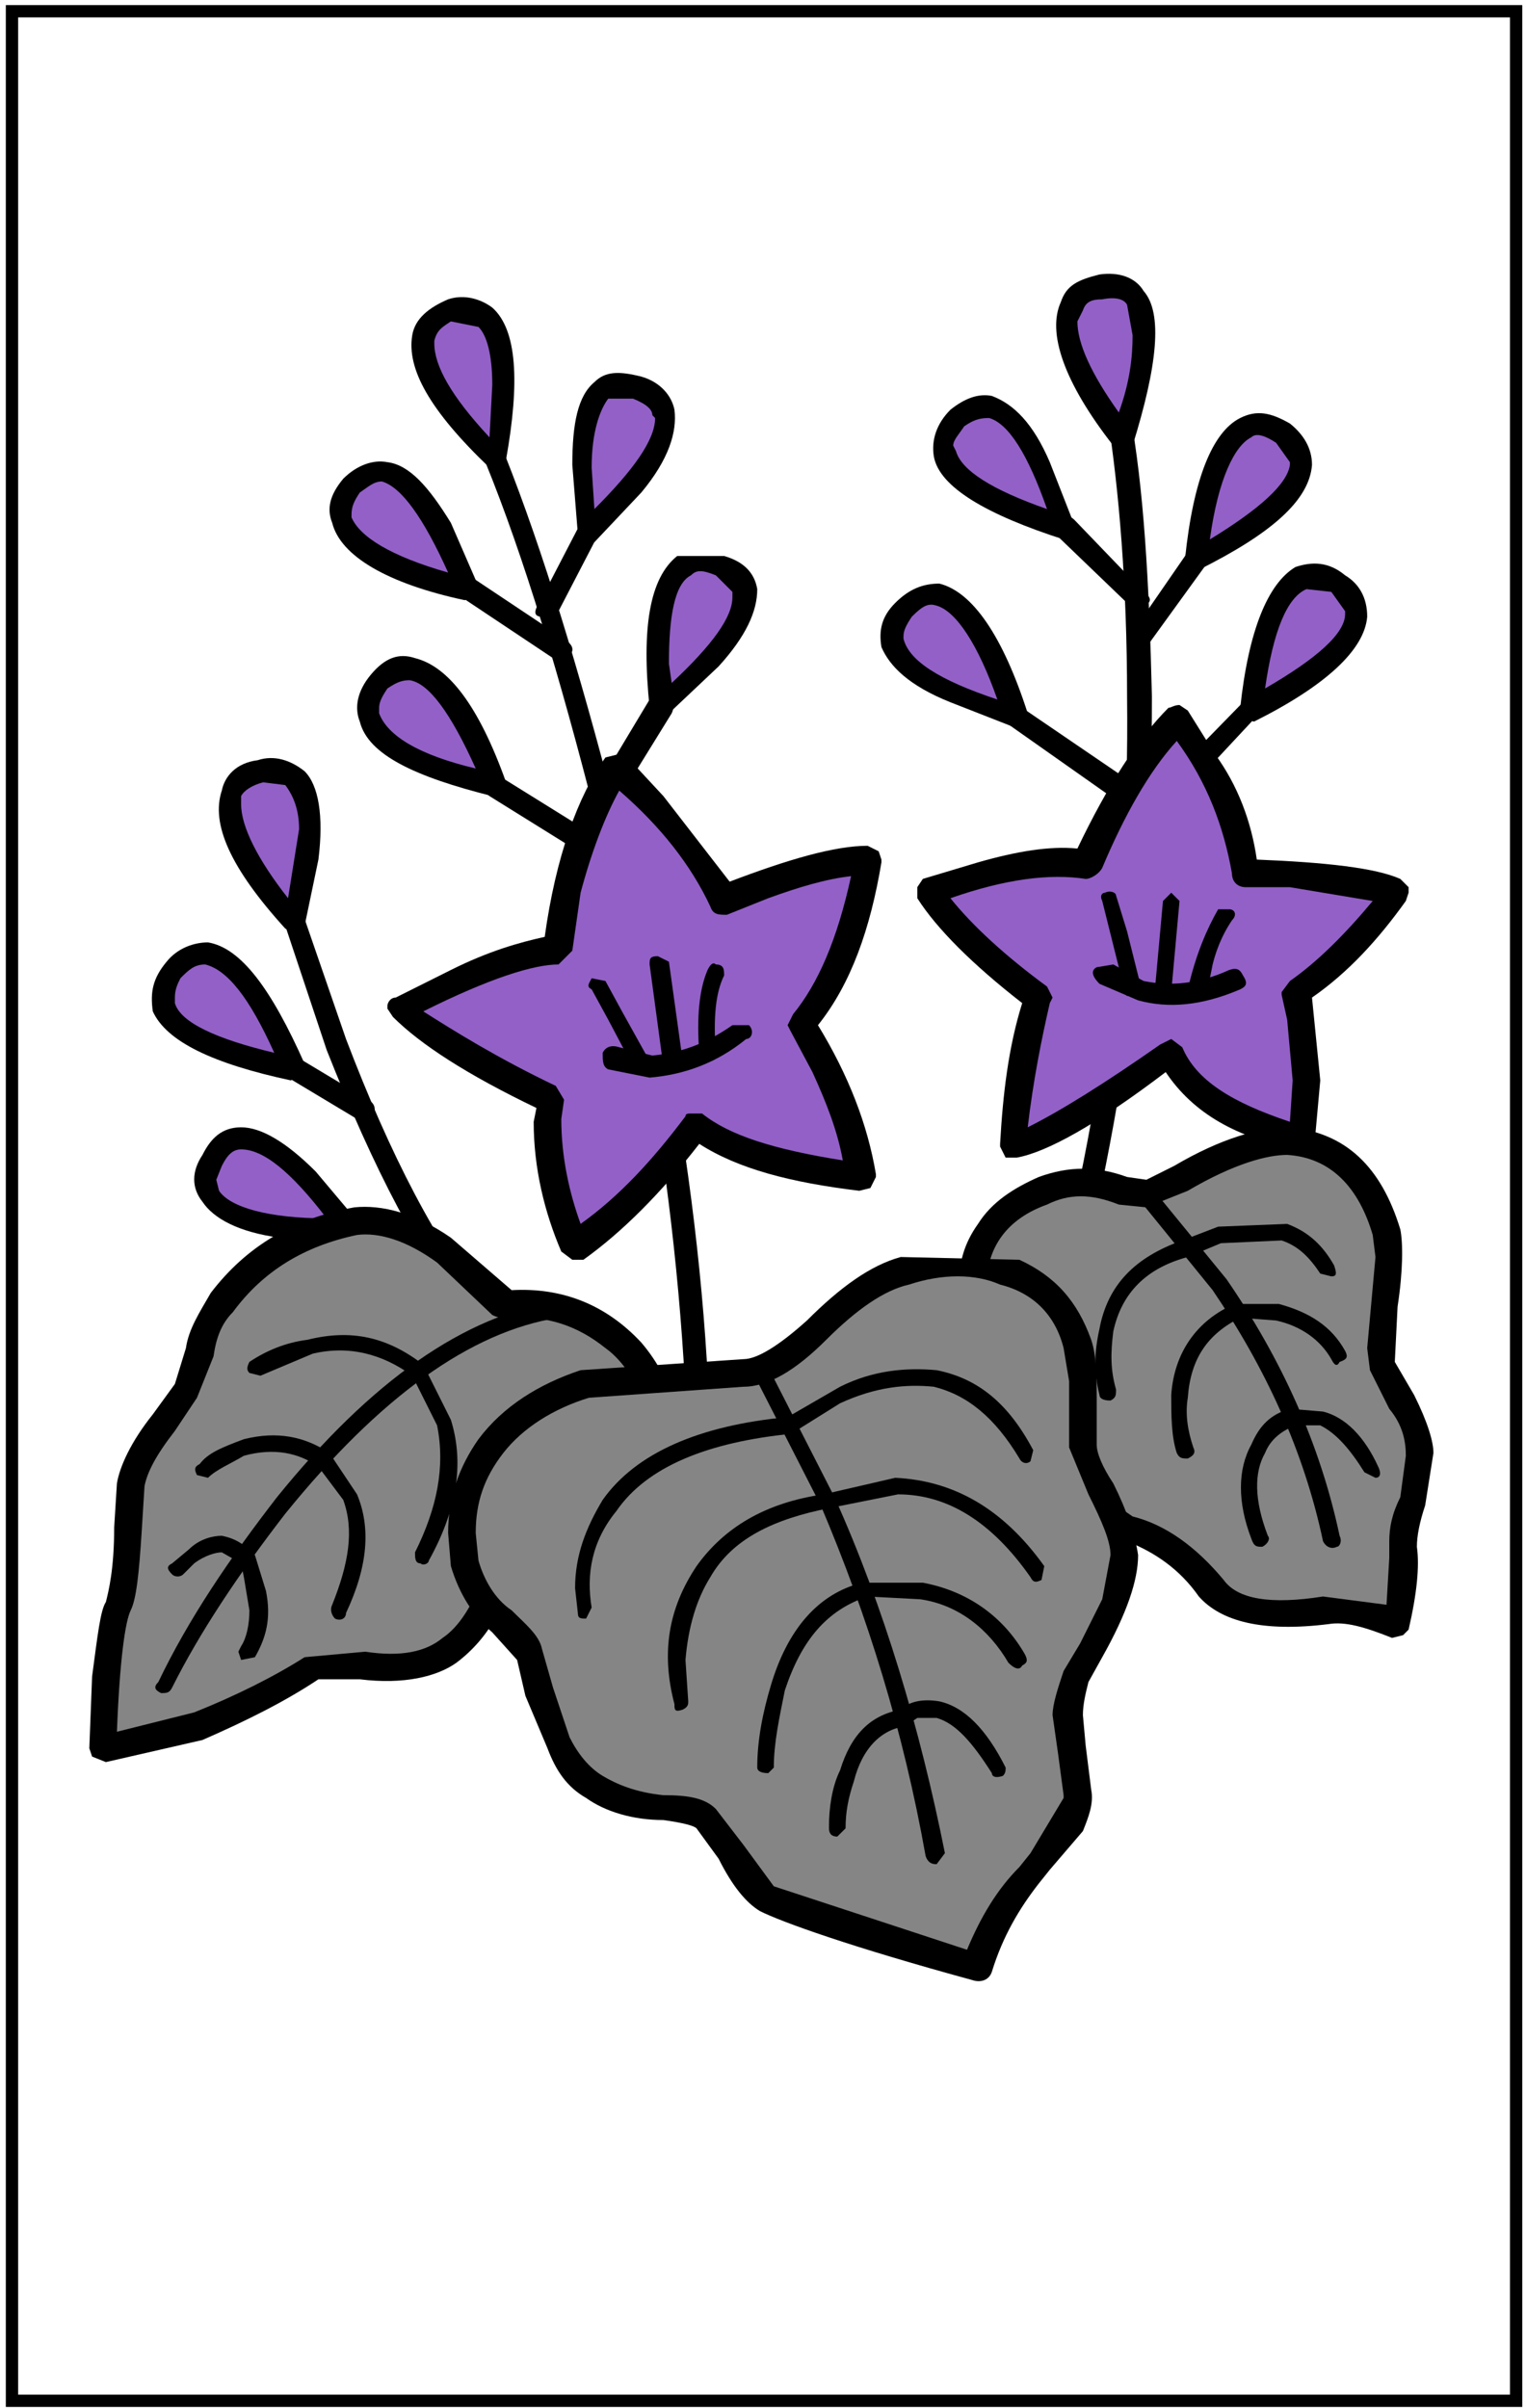 <?xml version="1.0" encoding="UTF-8" standalone="no"?><!DOCTYPE svg PUBLIC "-//W3C//DTD SVG 1.1//EN" "http://www.w3.org/Graphics/SVG/1.1/DTD/svg11.dtd"><svg width="100%" height="100%" viewBox="0 0 372 587" version="1.1" xmlns="http://www.w3.org/2000/svg" xmlns:xlink="http://www.w3.org/1999/xlink" xml:space="preserve" xmlns:serif="http://www.serif.com/" style="fill-rule:evenodd;clip-rule:evenodd;stroke-miterlimit:100;"><g><path d="M70.892,214.259c0,-2.024 -1.346,-2.693 -3.364,-2.024c-1.347,0.677 -2.021,2.024 -1.347,3.365l13.456,40.368c11.439,28.936 22.875,51.138 35.661,66.611l4.034,0.671c0.674,-1.34 0.674,-2.687 0,-4.034c-12.782,-15.475 -24.218,-37.675 -34.984,-65.935l-13.456,-39.022Z" style="fill-rule:nonzero;"/><path d="M71.565,224.352c2.017,-6.728 2.69,-13.456 3.364,-20.185c0.67,-12.786 -3.364,-18.167 -12.113,-16.15c-8.072,2.023 -9.419,8.751 -3.364,20.185c3.365,6.057 7.402,11.439 12.113,16.15Z" style="fill:#9260c7;fill-rule:nonzero;"/><path d="M77.62,209.548c1.344,-10.769 0,-18.167 -3.364,-21.531c-3.364,-2.694 -7.401,-4.034 -11.439,-2.694c-5.381,0.677 -8.072,4.041 -8.746,7.405c-2.69,8.075 2.018,18.837 15.474,33.64l2.69,1.347l2.021,-2.024l3.364,-16.143Zm-4.711,-7.404l-2.691,16.82c-7.401,-9.416 -11.439,-17.49 -11.439,-22.872l0,-2.017c0.674,-1.347 2.694,-2.694 5.384,-3.364l5.382,0.67c2.02,2.694 3.364,6.058 3.364,10.763Z" style="fill-rule:nonzero;"/><path d="M52.051,254.628c6.059,2.694 12.113,4.704 19.515,5.381c-2.694,-6.728 -5.384,-12.109 -9.422,-17.497c-8.072,-10.762 -14.126,-12.779 -19.511,-6.051c-5.381,6.728 -2.017,13.456 9.418,18.167Z" style="fill:#9260c7;fill-rule:nonzero;"/><path d="M50.708,229.733c-3.364,0 -7.402,1.347 -10.092,4.711c-3.364,4.035 -4.038,7.398 -3.364,12.109c3.364,7.405 14.799,12.779 33.64,16.82l2.691,-1.347l0.673,-2.694c-8.075,-18.16 -15.477,-28.252 -23.548,-29.599Zm-6.729,8.746c2.018,-2.018 3.364,-3.364 6.055,-3.364c5.381,1.347 10.765,8.075 16.82,21.531c-14.13,-3.364 -22.875,-7.405 -24.222,-12.109l0,-1.347c0,-2.018 0.674,-3.365 1.347,-4.711Z" style="fill-rule:nonzero;"/><path d="M72.909,257.993c-2.018,-1.347 -3.364,-0.67 -3.364,0.67c-1.344,2.024 -0.674,3.364 0.673,4.034l16.821,10.092c2.017,0.677 2.69,0.677 4.037,-1.34c0.674,-1.347 0,-2.693 -1.347,-3.364l-16.82,-10.092Z" style="fill-rule:nonzero;"/><path d="M64.837,298.36l20.185,2.019l-12.787,-15.475c-9.418,-9.421 -16.146,-10.092 -20.185,-2.023c-4.707,7.404 0.001,12.786 12.787,15.479Z" style="fill:#9260c7;fill-rule:nonzero;"/><path d="M49.361,281.541c-2.691,4.034 -2.691,8.068 0,11.432c2.69,4.041 8.749,7.406 18.841,8.753l16.82,1.34l2.69,-2.011l0,-2.694l-10.766,-12.785c-7.401,-7.398 -13.457,-10.763 -18.167,-10.763c-4.708,0 -7.398,2.693 -9.418,6.728Zm4.71,2.693c1.344,-2.693 2.691,-4.041 4.708,-4.041c5.384,0 12.112,5.382 20.858,16.82c-14.13,0 -23.548,-2.687 -26.239,-6.729l-0.673,-2.687l1.346,-3.363Z" style="fill-rule:nonzero;"/><path d="M86.366,297.691c-2.018,-0.678 -3.364,0 -4.038,2.01c0,1.354 0,2.694 2.021,3.364l18.838,5.388c1.347,1.341 2.69,0 3.364,-1.347l-2.018,-3.365l-18.167,-6.05Z" style="fill-rule:nonzero;"/><path d="M121.353,106.609c0,-1.347 -1.347,-2.023 -3.364,-1.347c-1.346,0.677 -2.02,1.347 -1.346,3.364c9.418,22.201 18.167,50.461 26.913,84.102c16.82,65.264 24.895,125.816 24.222,181.658c0,1.348 0.673,2.688 2.69,2.688c1.347,0 2.691,-1.34 2.691,-2.688c1.347,-55.842 -7.399,-116.394 -24.893,-183.676c-8.749,-32.969 -17.495,-61.222 -26.913,-84.101Z" style="fill-rule:nonzero;"/><path d="M101.168,184.653l19.511,6.729l-9.418,-18.837c-6.728,-10.092 -13.456,-12.11 -18.841,-6.052c-6.054,6.051 -2.691,12.779 8.748,18.16Z" style="fill:#9260c7;fill-rule:nonzero;"/><path d="M122.696,192.729l0.674,-2.018c-6.728,-18.843 -14.13,-28.259 -22.202,-30.276c-4.037,-1.347 -7.401,0 -10.766,4.035c-3.364,4.034 -4.037,8.075 -2.69,11.439c2.017,8.075 13.456,13.456 32.293,18.167l2.691,-1.347Zm-30.276,-18.838l0,-1.347c0,-1.347 0.674,-2.688 2.021,-4.711c2.018,-1.34 3.364,-2.017 5.381,-2.017c4.711,0.676 10.092,8.075 16.146,21.53c-14.126,-3.363 -21.528,-8.074 -23.548,-13.455Z" style="fill-rule:nonzero;"/><path d="M122.026,189.364c-2.021,-1.347 -2.694,-1.347 -4.038,0.677c-0.673,0.67 -0.673,2.688 1.344,4.035l30.277,18.837c1.347,1.347 2.694,1.347 3.364,-0.677c1.347,-1.34 0.673,-2.687 -0.67,-4.034l-30.277,-18.838Z" style="fill-rule:nonzero;"/><path d="M161.048,172.544l14.129,-14.804c8.746,-10.092 8.746,-16.82 0,-20.185c-7.401,-3.364 -12.112,1.347 -14.129,14.804c-0.673,6.052 -0.673,12.78 0,20.185Z" style="fill:#9260c7;fill-rule:nonzero;"/><path d="M184.597,143.614c-0.673,-4.034 -3.364,-6.728 -8.075,-8.075l-11.436,0c-6.728,5.381 -8.749,17.497 -6.728,37.005l2.017,2.017l2.691,-0.67l12.112,-11.439c6.728,-7.405 9.419,-13.456 9.419,-18.838Zm-16.147,-3.364c1.344,-1.347 2.691,-1.347 6.055,0l4.038,4.035l0,1.347c0,4.71 -4.711,11.438 -14.803,20.861l-0.673,-4.717c-0.002,-11.434 1.346,-19.508 5.383,-21.526Z" style="fill-rule:nonzero;"/><path d="M162.395,169.856c-1.347,-0.676 -2.694,-0.676 -4.038,0.67l-14.129,23.548c0,1.34 0,2.693 1.347,3.364l4.034,-0.67l14.13,-22.877c0.674,-1.347 0.674,-3.364 -1.344,-4.035Z" style="fill-rule:nonzero;"/><path d="M94.44,136.886l18.837,6.728c-2.017,-6.728 -4.708,-12.786 -8.745,-18.167c-6.728,-11.439 -13.457,-13.457 -18.841,-6.729c-6.054,6.729 -2.69,12.11 8.749,18.168Z" style="fill:#9260c7;fill-rule:nonzero;"/><path d="M83.675,116.702c-3.364,4.034 -4.038,7.398 -2.691,10.763c2.018,8.075 13.457,14.803 32.294,18.844l2.69,-0.677l0.674,-2.688l-6.728,-15.48c-5.381,-8.746 -10.092,-14.127 -15.474,-14.796c-3.364,-0.677 -7.401,0.669 -10.765,4.034Zm2.017,8.745c0,-2.018 0.674,-3.364 2.021,-5.382c2.017,-1.347 3.364,-2.693 5.381,-2.693c4.711,1.347 10.092,8.752 16.146,22.208c-14.126,-4.041 -21.528,-8.752 -23.548,-13.456l0,-0.677Z" style="fill-rule:nonzero;"/><path d="M115.298,140.92c-2.021,-0.67 -2.694,-0.67 -4.038,1.347c-0.673,1.347 -0.673,2.688 1.343,3.364l22.205,14.803l4.037,-0.67c1.344,-1.353 0.67,-2.694 -1.347,-4.04l-22.2,-14.804Z" style="fill-rule:nonzero;"/><path d="M143.555,130.158l13.456,-14.803c7.402,-11.439 6.729,-18.167 -1.344,-20.861c-8.075,-2.688 -12.786,2.023 -14.129,15.479c-0.001,6.059 0.672,13.457 2.017,20.185Z" style="fill:#9260c7;fill-rule:nonzero;"/><path d="M164.413,99.881c-0.674,-3.364 -3.364,-6.728 -8.076,-8.075c-5.381,-1.347 -8.745,-1.347 -11.436,1.347c-4.038,3.364 -5.385,10.092 -5.385,20.184l1.347,16.82l1.347,2.018l2.691,0l11.436,-12.11c6.728,-8.074 8.748,-14.802 8.076,-20.184Zm-20.185,14.127c0,-8.745 2.017,-14.126 4.037,-16.82l6.055,0c3.364,1.347 4.71,2.693 4.71,4.034l0.67,0.677c0,5.381 -5.381,12.779 -14.8,22.201l-0.672,-10.092Z" style="fill-rule:nonzero;"/><path d="M144.228,127.464c-1.347,-0.67 -2.691,0 -3.364,1.347l-9.419,18.167c-1.347,2.017 -1.347,3.364 0.674,3.364c1.344,1.341 2.69,0.67 4.034,-1.347l9.422,-18.167c1.343,-0.67 0.67,-2.017 -1.347,-3.364Z" style="fill-rule:nonzero;"/><path d="M121.353,111.991l1.344,-20.184c0,-13.456 -4.708,-18.838 -12.782,-15.473c-8.746,2.017 -8.746,8.745 -2.017,20.184l13.455,15.473Z" style="fill:#9260c7;fill-rule:nonzero;"/><path d="M119.332,114.008l2.021,0l2.018,-2.017c3.364,-18.837 2.69,-31.624 -3.364,-37.004c-2.69,-2.018 -6.728,-3.364 -10.766,-2.018c-4.708,2.018 -8.072,4.705 -8.745,8.746c-1.348,8.075 4.037,18.166 18.836,32.293Zm-9.418,-35.657l6.728,1.347c2.02,2.017 3.364,6.728 3.364,14.126l-0.674,12.786c-9.418,-10.092 -13.456,-17.49 -13.456,-22.878l0,-0.67c0.674,-2.695 2.021,-3.365 4.038,-4.711Z" style="fill-rule:nonzero;"/><path d="M111.935,238.479l-14.13,7.398c5.381,5.388 18.164,12.786 36.331,22.208c-0.673,13.457 0.673,25.566 6.055,35.657c10.766,-6.728 20.184,-16.819 29.603,-28.929c8.075,6.058 21.532,10.092 40.369,12.109c-2.018,-8.745 -4.708,-16.821 -8.746,-26.235l-6.054,-10.769c5.381,-6.052 9.419,-14.803 12.782,-25.566l3.365,-14.803c-6.056,0 -13.457,2.018 -23.55,5.381l-12.109,4.711c-2.693,-6.728 -8.075,-14.133 -15.477,-22.202l-10.092,-10.092c-5.381,6.058 -8.745,15.474 -12.109,27.583l-2.021,16.821c-6.054,-0.001 -13.456,2.693 -24.217,6.728Z" style="fill:#9260c7;fill-rule:nonzero;"/><path d="M132.789,228.386c-6.054,1.347 -13.457,3.364 -22.875,8.075l-13.456,6.728c-1.344,0 -2.018,1.347 -2.018,2.018l0,0.67l1.344,2.024c6.728,6.728 18.167,14.126 34.987,22.201l-0.673,3.364c0,11.439 2.69,22.202 6.728,31.623l2.69,2.019l2.694,0c9.419,-6.728 18.838,-16.144 28.256,-28.259c9.419,6.057 22.205,9.422 39.025,11.438l2.69,-0.676l1.344,-2.688l0,-0.677c-2.017,-12.103 -6.729,-24.219 -14.127,-36.328c8.072,-10.092 12.783,-23.549 15.474,-39.692l0,-0.677l-0.673,-2.017l-2.69,-1.347c-8.076,0 -19.512,3.364 -33.641,8.746l-16.147,-20.854l-8.749,-9.422l-2.691,-0.669l-2.69,0.669c-6.727,9.42 -12.108,24.217 -14.802,43.731Zm3.363,6.728l3.364,-3.364l2.021,-14.127c2.691,-10.092 6.055,-18.844 9.419,-24.895c10.092,8.745 17.494,18.167 22.202,28.259c0.673,2.017 2.02,2.017 4.037,2.017l10.092,-4.041c7.401,-2.688 14.129,-4.705 20.185,-5.375c-3.364,15.467 -8.072,26.236 -14.13,33.641l-1.344,2.688l0.674,1.347l5.381,10.091c3.363,7.399 6.055,14.127 7.401,21.525c-16.819,-2.688 -27.585,-6.051 -34.313,-11.433l-2.691,0c-0.673,0 -1.347,0 -1.347,0.67c-8.072,10.762 -16.146,19.514 -25.565,26.242c-2.691,-7.397 -4.711,-16.149 -4.711,-25.572l0.673,-4.704l-2.017,-3.364c-14.13,-6.728 -24.896,-13.456 -32.297,-18.167c16.146,-8.073 26.912,-11.438 32.966,-11.438Z" style="fill-rule:nonzero;"/><path d="M182.58,249.917l-4.038,0c-6.728,4.711 -12.783,6.728 -19.511,7.405l-8.075,-2.023c-2.018,-0.67 -3.364,0 -4.038,1.347c0,2.017 0,3.364 1.347,4.041l10.092,2.01c8.072,-0.67 16.147,-3.364 23.549,-9.415c1.344,-0.001 2.017,-2.017 0.674,-3.365Z" style="fill-rule:nonzero;"/><path d="M147.592,239.148l-3.364,-0.67c-0.673,1.347 -1.347,2.023 0,2.694l4.037,7.398l6.055,11.438c0,1.347 1.346,2.017 2.69,1.347c1.347,0 1.347,-1.347 1.347,-2.693l-6.728,-12.109l-4.037,-7.405Z" style="fill-rule:nonzero;"/><path d="M163.065,234.444l-2.691,-1.347c-2.017,0 -2.017,0.677 -2.017,2.018l3.364,24.895l2.691,1.347c2.017,0 2.017,-1.347 2.017,-2.693l-3.364,-24.22Z" style="fill-rule:nonzero;"/><path d="M174.504,235.114c-0.673,-0.67 -1.347,0 -2.017,1.347c-2.021,4.711 -2.694,11.439 -2.021,20.185c0,1.347 0.674,2.017 2.021,2.017c2.017,0 2.017,-0.67 2.017,-2.017c-0.673,-8.745 0,-14.803 2.017,-18.837c0,-1.348 0,-2.695 -2.017,-2.695Z" style="fill-rule:nonzero;"/><path d="M275.426,100.552c0,-1.34 -1.347,-2.017 -3.363,-2.017c-1.348,0.677 -2.691,1.346 -2.017,3.364c2.69,17.497 4.706,40.369 4.706,67.958c0.674,55.166 -7.4,110.337 -22.874,163.485c0,1.354 0,3.365 2.018,3.365l3.362,-2.012c15.479,-53.825 23.55,-108.327 23.55,-164.839c-0.671,-28.265 -2.018,-51.137 -5.382,-69.304Z" style="fill-rule:nonzero;"/><path d="M259.952,128.811l-8.074,-18.837c-6.055,-11.438 -12.11,-13.456 -18.167,-8.075c-6.056,6.728 -3.365,12.779 7.4,18.837l18.841,8.075Z" style="fill:#9260c7;fill-rule:nonzero;"/><path d="M255.914,112.668c-4.036,-9.422 -8.747,-14.133 -14.129,-16.15c-3.364,-0.67 -6.728,0.67 -10.092,3.364c-3.364,3.364 -4.711,7.399 -4.038,11.433c1.347,7.405 12.783,14.133 31.624,20.185l2.69,-0.67l0,-2.694l-6.055,-15.468Zm-22.874,-2.694l-0.673,-1.347c0,-1.347 1.344,-2.687 2.69,-4.711c2.016,-1.34 3.363,-2.017 6.054,-2.017c4.712,1.347 9.419,8.745 14.13,22.201c-13.456,-4.704 -20.857,-9.422 -22.201,-14.126Z" style="fill-rule:nonzero;"/><path d="M278.79,147.648c2.018,-0.67 2.018,-2.017 0,-3.364l-16.82,-17.491c-1.347,-1.347 -2.69,-1.347 -4.037,0c-0.675,2.017 -0.675,3.364 0,4.034l17.493,16.82c0.673,1.349 2.016,1.349 3.364,0.001Z" style="fill-rule:nonzero;"/><path d="M291.574,136.886l16.819,-11.439c10.091,-8.746 11.438,-14.804 4.037,-20.185c-6.728,-4.711 -12.782,-1.347 -16.82,11.439c-2.69,6.059 -3.363,12.787 -4.036,20.185Z" style="fill:#9260c7;fill-rule:nonzero;"/><path d="M319.832,113.337c0,-4.033 -2.021,-7.397 -5.385,-10.092c-4.707,-2.694 -8.071,-3.364 -12.109,-1.347c-6.728,3.364 -11.438,14.803 -13.455,34.317l0.673,2.687l2.691,0c17.493,-8.744 26.912,-16.819 27.585,-25.565Zm-8.748,-5.387l3.363,4.718l0,0.669c-0.67,4.705 -7.397,10.763 -19.511,18.161c2.021,-14.797 6.055,-22.872 10.092,-24.889c1.348,-1.346 4.038,0 6.056,1.341Z" style="fill-rule:nonzero;"/><path d="M293.593,138.227c1.344,-1.34 0.671,-2.687 -0.673,-4.034c-1.346,-0.67 -3.364,-0.67 -4.037,1.347l-13.457,19.508c-1.347,2.023 -0.674,2.693 0.673,4.041c1.344,0.676 2.691,0.676 3.365,-1.347l14.129,-19.515Z" style="fill-rule:nonzero;"/><path d="M305.028,173.221l16.821,-10.769c10.091,-8.746 11.438,-15.474 4.038,-20.185c-6.729,-5.381 -12.784,-1.347 -16.821,11.439c-2.69,5.382 -3.363,12.11 -4.038,19.515Z" style="fill:#9260c7;fill-rule:nonzero;"/><path d="M333.288,150.342c0,-4.71 -2.021,-8.075 -5.384,-10.092c-4.035,-3.364 -8.072,-3.364 -12.11,-2.023c-6.728,4.041 -11.438,15.48 -13.456,34.318l0.674,2.687l2.691,0.677c17.493,-8.746 26.912,-17.498 27.585,-25.567Zm-14.804,-6.728l6.056,0.67l3.364,4.711l0,0.677c0,4.705 -6.729,10.762 -19.511,18.161c2.02,-14.126 5.384,-22.201 10.091,-24.219Z" style="fill-rule:nonzero;"/><path d="M306.376,171.197c-0.673,-0.67 -2.021,-0.67 -3.364,0l-28.26,28.936c-1.343,1.341 -1.343,2.688 0.674,4.034c0.673,0.67 2.691,0.67 3.364,0l27.586,-29.605c2.018,-0.671 2.018,-2.018 0,-3.365Z" style="fill-rule:nonzero;"/><path d="M228.329,167.163l19.511,7.399c-2.017,-7.399 -4.707,-13.457 -8.072,-18.837c-6.728,-11.439 -12.785,-13.457 -18.84,-6.729c-6.055,6.051 -3.365,12.109 7.401,18.167Z" style="fill:#9260c7;fill-rule:nonzero;"/><path d="M229.002,142.268c-4.037,0 -7.401,1.347 -10.765,4.711c-3.364,3.364 -4.037,6.728 -3.364,10.762c2.017,4.711 6.728,9.422 16.82,13.457l15.474,6.058l2.02,-1.347l1.344,-2.017c-6.054,-18.845 -13.458,-29.607 -21.529,-31.624Zm-6.728,8.074c2.69,-2.694 4.037,-3.364 6.055,-2.694c4.711,1.347 10.092,9.422 14.804,22.878c-14.131,-4.71 -21.532,-9.422 -22.879,-14.803l0,-0.677c0,-1.339 0.674,-2.686 2.02,-4.704Z" style="fill-rule:nonzero;"/><path d="M279.464,196.092c1.344,-0.676 0.673,-2.017 -0.674,-3.363l-29.604,-20.184l-4.037,0c-0.673,2.017 -0.673,3.364 0.674,4.04l29.603,20.854c1.347,0.67 2.691,0.67 4.038,-1.347Z" style="fill-rule:nonzero;"/><path d="M273.409,107.28c2.689,-6.729 4.708,-13.457 5.381,-20.185c2.018,-12.786 -1.348,-18.837 -10.092,-17.49c-8.746,1.34 -10.093,8.068 -5.381,20.185c2.017,5.381 5.381,12.109 10.092,17.49Z" style="fill:#9260c7;fill-rule:nonzero;"/><path d="M276.099,108.627c6.056,-19.507 7.403,-32.293 2.691,-37.682c-2.017,-3.364 -6.054,-4.704 -10.766,-4.034c-5.382,1.347 -8.072,2.694 -9.419,6.728c-3.364,7.398 0.674,19.514 12.784,34.988l2.689,1.347l2.021,-1.347Zm-1.347,-34.317l1.347,7.405c0,5.381 -0.673,11.439 -3.362,18.837c-6.729,-9.422 -10.094,-16.82 -10.094,-22.201l1.344,-2.688c0.675,-2.024 2.021,-2.694 4.712,-2.694c3.364,-0.67 5.38,0 6.053,1.341Z" style="fill-rule:nonzero;"/><path d="M317.141,212.913l-13.456,0c-1.347,-9.416 -4.71,-18.837 -9.421,-26.913l-7.398,-10.769c-8.075,7.405 -14.803,19.514 -21.531,35.664l-25.566,2.017l-12.785,4.711c4.038,7.398 12.785,15.473 26.242,25.565c-3.363,11.439 -5.385,23.548 -6.058,36.328c8.074,-2.01 20.857,-9.416 37.679,-22.871c3.363,6.728 9.418,12.109 19.51,16.82l12.785,3.364c1.344,-6.729 1.344,-14.803 0.671,-23.548l-2.018,-11.439c9.419,-6.058 16.821,-14.126 24.223,-24.219c-4.712,-2.693 -12.784,-3.364 -22.877,-4.71Z" style="fill:#9260c7;fill-rule:nonzero;"/><path d="M343.381,216.276l-2.021,-2.017c-6.055,-2.693 -18.164,-4.034 -34.984,-4.711c-1.348,-9.416 -4.711,-18.167 -10.093,-25.565l-6.728,-10.763l-2.02,-1.353c-1.344,0 -2.018,0.677 -2.69,0.677c-7.403,7.404 -14.8,18.837 -22.203,34.316c-6.729,-0.677 -14.803,0.67 -24.222,3.364l-13.456,4.034l-1.348,2.017l0,2.687c4.712,7.405 13.456,16.15 25.569,25.572c-3.363,10.763 -4.71,22.201 -5.385,34.311l0,0.669l1.348,2.694l2.69,0c7.401,-1.341 19.512,-8.069 36.331,-20.855c6.729,10.092 17.494,16.15 32.297,18.837l2.691,0l1.347,-2.017l1.344,-14.804l-2.018,-20.184c8.746,-6.051 16.146,-14.133 22.875,-23.548l0.674,-2.017l0,-1.344l0.002,0Zm-43.06,-3.363c0,2.017 1.344,3.364 3.363,3.364l10.763,0l20.185,3.364c-6.728,8.075 -13.456,14.803 -20.185,19.508l-2.017,2.694l0,0.67l1.347,6.059l1.344,14.802l-0.674,10.092c-14.126,-4.71 -22.873,-10.092 -26.238,-18.167l-2.69,-2.018l-2.691,1.347c-13.456,9.421 -24.222,16.15 -32.297,20.184c1.348,-11.439 3.365,-21.531 5.384,-30.276l0.675,-1.347l-1.348,-2.687c-10.092,-7.405 -18.168,-14.81 -23.548,-21.538c13.456,-4.705 24.221,-6.051 32.968,-4.705c1.347,0 3.363,-1.347 4.037,-2.693c5.381,-12.786 11.438,-23.549 18.167,-30.947c7.398,10.092 11.435,20.855 13.455,32.294Z" style="fill-rule:nonzero;"/><path d="M303.012,237.808c-0.674,-1.347 -1.347,-2.024 -3.363,-1.347c-7.401,3.364 -14.13,4.041 -20.858,2.688l-7.4,-4.034l-4.038,0.67c-1.344,0.677 -1.344,2.024 0.673,4.041l9.418,4.041c7.403,2.011 15.478,1.341 24.896,-2.693c1.345,-0.672 2.015,-1.349 0.672,-3.366Z" style="fill-rule:nonzero;"/><path d="M274.752,227.045l-2.689,-8.751c0,-0.67 -1.348,-1.341 -2.691,-0.67c-0.673,0 -1.347,0.67 -0.673,2.017l2.017,8.075l3.364,13.457c0,1.34 0.673,2.017 1.347,1.34l2.691,-2.01l-3.366,-13.458Z" style="fill-rule:nonzero;"/><path d="M285.519,217.624l-2.017,2.017l-2.021,22.202c0,1.347 0.674,2.694 2.021,2.694l2.017,-2.694l2.018,-22.202l-2.018,-2.017Z" style="fill-rule:nonzero;"/><path d="M299.648,221.658l-2.691,0c-2.693,4.71 -5.383,10.762 -7.401,19.514c0,2.017 0,2.017 2.019,2.017l2.689,-1.347l1.347,-6.728c1.347,-5.381 3.364,-8.746 4.711,-10.763c1.343,-1.347 0.669,-2.693 -0.674,-2.693Z" style="fill-rule:nonzero;"/><path d="M86.366,297.691c-13.457,2.688 -24.223,9.415 -32.294,19.507c-2.69,3.365 -4.71,7.404 -5.384,11.439l-3.364,10.092l-8.071,11.434c-3.364,4.04 -4.711,8.081 -5.384,11.444l-1.344,16.145c0,6.728 -0.674,11.438 -1.347,13.456c-2.017,4.041 -3.364,16.144 -4.038,34.987l23.548,-5.388c10.766,-4.034 18.84,-8.739 26.912,-13.456l15.477,-1.341c8.072,1.341 14.13,-0.671 18.838,-4.034c4.71,-3.364 8.074,-9.422 11.438,-17.497l3.364,-10.769l36.332,-30.276c-0.674,-5.375 -3.364,-9.415 -7.402,-13.456c-8.072,-9.415 -18.164,-12.78 -30.276,-12.104l-12.109,-10.769c-9.42,-7.404 -17.495,-10.091 -24.896,-9.414Z" style="fill:#858585;fill-rule:nonzero;"/><path d="M86.366,294.327c-14.8,2.687 -26.239,9.414 -34.984,20.854c-2.694,4.704 -5.385,8.744 -6.058,13.456l-2.691,8.745l-5.38,7.404c-5.384,6.729 -8.075,12.78 -8.749,16.82l-0.67,10.763c0,10.092 -1.347,15.473 -2.021,18.16c-1.344,2.024 -2.017,8.082 -3.364,18.175l-0.673,17.49l0.673,2.017l3.364,1.348l23.548,-5.389c10.766,-4.704 20.185,-9.415 28.259,-14.796l10.092,0c10.766,1.34 18.838,-0.67 23.548,-4.035c8.071,-6.058 13.456,-15.479 16.146,-30.275l36.332,-29.607l0.674,-2.022l0,-1.341c-1.347,-4.711 -4.038,-10.093 -8.076,-14.803c-8.745,-9.416 -19.511,-13.456 -31.62,-12.78l-14.803,-12.785c-8.745,-6.059 -16.819,-8.076 -23.547,-7.399Zm33.64,26.236c1.347,0.676 2.021,0.676 3.364,0.676c10.092,-0.676 17.494,2.011 24.222,7.398c4.711,3.363 7.402,8.745 10.092,13.456l-35.658,28.93l-0.674,2.017l-3.364,10.762c-2.69,7.406 -6.054,12.788 -10.091,15.48c-4.038,3.364 -10.092,4.704 -18.841,3.364l-14.8,1.34c-7.401,4.719 -16.82,9.423 -26.913,13.456l-18.84,4.719c0.673,-17.497 2.021,-26.912 3.364,-29.606c1.346,-2.693 2.02,-8.753 2.693,-19.515l0.67,-10.762c0.673,-3.364 2.694,-7.398 7.401,-13.456l5.385,-8.075l4.034,-10.093c0.674,-4.711 2.021,-8.075 4.711,-10.769c7.401,-10.092 17.494,-16.145 30.277,-18.831c5.381,-0.676 12.109,1.341 19.511,6.728l13.457,12.781Z" style="fill-rule:nonzero;"/><path d="M137.5,319.216l-1.347,-2.018c-22.875,3.365 -45.75,19.509 -68.625,47.773c-11.439,14.796 -21.531,29.6 -28.933,45.074c-1.343,1.347 -0.67,2.022 0.673,2.693c1.347,0 2.021,0 2.69,-1.347c6.729,-13.456 16.15,-27.591 27.586,-42.386c22.875,-28.26 45.079,-44.404 66.607,-47.768l1.349,-2.021Z" style="fill-rule:nonzero;"/><path d="M103.186,332.672c-8.746,-6.729 -17.494,-8.746 -28.256,-6.059c-5.384,0.678 -10.092,2.694 -14.13,5.388c-0.673,1.341 -0.673,2.019 0,2.694l2.691,0.671l12.783,-5.388c8.749,-2.012 16.82,0 24.222,5.388l6.055,12.108c2.02,10.093 0,20.185 -5.382,30.953c0,1.34 0,2.687 1.344,2.687c0.674,0.678 2.021,0 2.021,-0.676c6.728,-12.103 8.745,-23.547 5.381,-34.311l-6.729,-13.455Z" style="fill-rule:nonzero;"/><path d="M87.039,364.295l-6.729,-10.092c-6.055,-4.04 -12.783,-5.381 -20.857,-3.364c-5.382,2.018 -8.746,3.364 -10.766,6.053c-1.344,0.676 -1.344,1.353 -0.67,2.693l2.69,0.669c2.017,-2.01 5.381,-3.362 8.746,-5.374c7.401,-2.023 13.456,-0.677 18.167,2.688l6.055,8.074c2.691,7.398 1.347,15.473 -2.691,25.566c-0.673,1.347 0,2.688 0.674,3.363c1.344,0.678 2.69,0 2.69,-1.347c5.381,-11.432 6.055,-20.854 2.691,-28.929Z" style="fill-rule:nonzero;"/><path d="M62.143,379.099c-2.69,-2.693 -4.708,-4.034 -8.072,-4.712c-2.021,0 -5.384,0.678 -8.075,3.365l-4.038,3.362c-1.343,0.678 -1.343,1.348 0,2.688c0.673,0.678 2.02,0.678 2.694,0l2.69,-2.688c2.691,-2.016 5.381,-2.687 6.728,-2.687l4.708,2.687l0.674,3.365l1.346,8.075c0,3.364 -0.673,6.728 -2.02,8.744l-0.67,1.348l0.67,2.018l3.364,-0.678c2.694,-4.704 4.038,-9.415 2.694,-16.144l-2.693,-8.743Z" style="fill-rule:nonzero;"/><path d="M337.996,317.198c0.673,-8.075 0.673,-13.457 0,-16.819c-4.034,-13.457 -12.108,-21.532 -23.549,-22.202c-6.054,0 -12.782,2.017 -21.527,6.058c-8.074,4.035 -12.112,6.729 -13.456,6.729l-10.093,-2.023l-14.803,1.346c-6.055,2.018 -10.092,5.382 -13.457,10.094c-2.69,4.04 -4.038,8.074 -4.038,13.456c-0.669,4.71 1.348,9.415 4.712,12.108l6.729,8.076l1.348,9.415l2.017,8.751c2.69,4.035 6.055,8.745 10.765,12.786l12.783,7.398c7.401,2.694 14.13,8.068 20.185,14.797c4.038,5.388 13.456,7.404 27.586,5.388c4.038,-0.671 9.419,0.67 16.82,3.364c2.018,-8.076 2.69,-14.127 2.018,-18.845c0,-2.688 0.673,-6.051 2.02,-10.762l2.019,-11.433c0,-3.364 -0.675,-6.729 -3.365,-10.77l-5.382,-10.769c-0.676,-2.687 -0.676,-7.398 0.668,-16.143Z" style="fill:#858585;fill-rule:nonzero;"/><path d="M279.464,287.599l-4.712,-0.677c-7.4,-2.688 -14.129,-2.688 -21.527,0c-6.058,2.688 -11.439,6.051 -14.804,11.438c-3.363,4.705 -4.71,9.422 -4.71,15.475c-0.671,4.04 0.673,7.404 2.02,10.091l5.381,6.729l4.038,4.712l0.674,6.728l3.363,12.109c2.691,4.041 6.055,8.075 11.437,13.456l14.129,8.075c6.729,2.693 12.784,6.728 17.495,13.456c5.38,6.059 15.473,8.746 31.622,6.729c4.035,-0.67 8.746,0.671 15.475,3.363l2.69,-0.67l1.347,-1.354c2.017,-8.737 2.691,-15.466 2.017,-20.184c0,-2.688 0.675,-6.051 2.021,-10.092l2.016,-12.779c0,-2.688 -1.346,-7.405 -4.71,-14.133l-4.708,-8.069l0.674,-13.456c1.344,-8.751 1.344,-15.479 0.67,-18.844c-4.708,-15.467 -13.456,-23.548 -26.913,-24.889c-7.397,0 -16.82,2.694 -28.255,9.422l-6.73,3.364Zm55.168,13.456l0.674,5.374l-2.018,22.209l0.674,5.382l4.707,9.415c3.365,4.04 4.038,8.081 4.038,11.445l-1.347,10.092c-2.017,4.035 -2.691,7.398 -2.691,10.763l0,4.033l-0.673,11.44l-15.474,-2.018c-12.782,2.018 -20.857,0.671 -24.222,-4.035c-6.727,-8.081 -14.13,-13.455 -22.202,-15.479l-10.765,-7.398c-4.711,-4.034 -8.076,-8.075 -10.093,-11.439c-0.673,-2.688 -2.017,-6.052 -2.689,-9.415l-0.674,-8.082l-6.729,-8.069l-3.364,-4.709c-1.347,-2.019 -2.018,-4.041 -1.347,-6.729c0,-10.094 5.385,-16.821 14.803,-20.185c5.382,-2.688 10.767,-2.688 17.495,0l6.728,0.677l10.092,-4.042c11.436,-6.728 19.511,-8.744 24.222,-8.744c10.763,0.67 17.491,8.068 20.855,19.514Z" style="fill-rule:nonzero;"/><path d="M280.808,289.609c-1.344,-1.34 -2.018,-1.34 -2.69,0c-0.675,0.676 -0.675,2.023 0,3.363l17.493,21.538c12.783,18.831 22.201,39.016 26.912,61.224c0.674,1.34 2.018,2.018 3.365,1.34c0.673,0 1.347,-1.34 0.673,-2.688c-4.711,-22.201 -14.13,-43.056 -27.586,-62.57l-18.167,-22.207Z" style="fill-rule:nonzero;"/><path d="M313.777,298.36l-16.82,0.671l-8.748,3.364c-11.436,4.033 -18.163,10.762 -20.185,21.53c-1.344,6.053 -1.344,10.77 0,16.145c0,0.677 0.674,1.354 2.69,1.354c1.348,-0.677 1.348,-1.354 1.348,-2.694c-1.348,-4.71 -1.348,-8.751 -0.673,-14.127c2.02,-9.421 8.074,-15.479 18.166,-18.174l8.071,-3.363l14.804,-0.67c4.037,1.346 6.729,4.033 9.419,8.074l2.69,0.678c1.348,0 1.348,-0.678 0.673,-2.694c-2.69,-4.713 -6.053,-8.075 -11.435,-10.094Z" style="fill-rule:nonzero;"/><path d="M311.756,317.875l-10.765,0c-9.417,4.035 -14.799,12.104 -15.473,22.195c0,4.717 0,10.093 1.347,14.133c0.671,1.348 1.344,1.348 2.69,1.348c1.344,-0.671 2.019,-1.348 1.344,-2.694c-1.344,-4.034 -2.017,-8.069 -1.344,-12.109c0.674,-9.416 4.708,-15.475 12.782,-19.508l8.746,0.671c6.057,1.34 10.766,4.703 13.456,9.421c0.673,1.341 1.348,2.011 2.021,0.67c2.018,-0.67 2.018,-1.347 1.344,-2.693c-3.364,-6.059 -8.745,-9.423 -16.148,-11.434Z" style="fill-rule:nonzero;"/><path d="M322.522,344.11l-8.075,-0.676c-4.707,1.353 -7.397,4.04 -9.419,8.751c-3.363,6.059 -3.363,14.127 0,22.879c0.675,2.01 1.348,2.01 2.691,2.01c1.347,-0.669 2.021,-2.01 1.347,-2.688c-3.363,-8.745 -3.363,-15.473 -0.673,-20.184c1.347,-3.364 4.037,-5.381 7.4,-6.729l6.056,0c4.038,2.018 7.401,6.052 10.766,11.439l2.69,1.34c1.347,0 1.347,-1.34 0.673,-2.687c-3.363,-7.402 -8.074,-12.108 -13.456,-13.455Z" style="fill-rule:nonzero;"/><path d="M246.496,310.47c-7.401,-3.363 -16.15,-3.363 -26.242,-0.676c-6.054,1.354 -13.456,6.729 -21.528,14.132c-7.4,6.729 -13.456,10.77 -17.493,10.77l-38.352,2.688c-12.109,3.364 -20.854,10.092 -26.239,19.509c-4.038,7.403 -5.381,15.479 -3.364,24.223c1.347,6.053 4.038,10.094 8.075,13.457l8.072,8.746l4.038,16.819c2.69,7.399 6.728,12.116 10.766,15.481c4.037,2.687 10.092,4.033 16.82,4.703c6.054,0.67 9.418,1.347 10.766,2.694l7.401,10.763c2.691,4.71 5.381,8.074 8.072,9.422c4.711,2.693 21.531,8.745 51.134,16.149c2.69,-8.752 6.729,-16.149 12.109,-22.878l8.749,-10.093c2.69,-3.363 4.038,-6.728 3.363,-9.421l-2.02,-15.475c-0.671,-4.041 0,-8.744 2.02,-13.456l8.072,-14.132c2.021,-5.375 3.364,-9.416 3.364,-14.797c-0.67,-4.034 -2.017,-8.753 -5.381,-14.127l-4.712,-12.786l0,-11.438c0,-5.381 0,-9.416 -1.344,-13.456c-2.69,-8.075 -8.074,-14.134 -16.146,-16.821Z" style="fill:#858585;fill-rule:nonzero;"/><path d="M219.584,306.429c-7.401,2.024 -14.803,7.406 -22.877,15.481c-6.729,6.057 -12.11,9.421 -15.474,9.421l-39.696,2.688c-10.092,3.363 -18.841,8.744 -24.895,16.819c-4.708,6.729 -7.402,14.133 -7.402,22.872l0.674,8.081c2.021,6.729 5.384,12.104 10.092,16.145l6.055,6.728l2.02,8.745l5.382,12.786c2.021,5.382 4.71,9.423 9.418,12.109c4.711,3.363 11.439,5.381 18.841,5.381c4.708,0.67 7.401,1.347 8.072,2.023l5.384,7.398c3.364,6.728 6.729,10.762 10.092,12.786c5.381,2.688 22.202,8.738 51.803,16.82c2.021,0.671 4.038,0 4.712,-2.023c2.691,-8.745 6.729,-15.474 11.439,-21.525l2.689,-3.364l8.072,-9.422c1.348,-3.363 2.694,-6.728 2.021,-10.092l-1.347,-10.763l-0.675,-7.404c0,-2.687 0.675,-5.381 1.348,-8.074l3.364,-6.06c6.054,-10.762 8.744,-18.831 8.744,-24.888c-0.669,-4.712 -2.69,-10.763 -6.053,-17.491c-2.691,-4.04 -4.038,-7.404 -4.038,-9.422l0,-8.751c0,-8.068 0,-12.78 -1.344,-16.821c-3.365,-9.415 -8.75,-15.466 -17.494,-19.507l-28.927,-0.676Zm2.017,6.728c8.076,-2.688 16.147,-2.688 22.201,0c8.076,2.024 13.456,7.406 15.478,15.48l1.344,8.069l0,16.149l4.711,11.438c3.364,6.729 5.381,11.439 5.381,14.804l-2.017,10.763l-5.381,10.762l-4.038,6.729c-1.347,4.041 -2.69,8.082 -2.69,10.769l1.344,9.416l1.347,10.091l0,0.678l-8.074,13.456l-2.691,3.363c-5.381,5.382 -9.419,12.11 -12.783,20.185l-47.096,-15.474l-7.402,-10.091l-6.729,-8.753c-2.69,-2.687 -6.728,-3.364 -12.783,-3.364c-6.728,-0.669 -11.439,-2.687 -14.804,-4.703c-3.363,-2.024 -6.054,-5.388 -8.072,-9.422l-4.037,-12.109l-2.69,-9.416c-0.674,-3.364 -4.038,-6.058 -7.402,-9.422c-4.038,-2.693 -6.729,-7.399 -8.075,-12.116l-0.674,-6.728c0,-7.398 2.02,-13.457 6.728,-19.508c4.711,-6.052 12.113,-10.769 20.858,-13.456l37.678,-2.688c6.054,0 12.783,-4.04 20.183,-11.446c7.402,-7.397 14.131,-12.102 20.185,-13.456Z" style="fill-rule:nonzero;"/><path d="M187.287,333.342c-1.344,-2.011 -2.69,-2.011 -3.364,-1.341c-0.673,1.341 -1.344,2.019 0,3.365l16.146,31.616c11.44,26.913 20.185,55.179 25.569,85.455c0.673,2.01 2.017,2.01 2.69,2.01l2.017,-2.687c-6.054,-30.277 -14.799,-59.877 -26.912,-86.789l-16.146,-31.629Z" style="fill-rule:nonzero;"/><path d="M228.329,334.02c-7.401,-0.678 -15.473,0 -23.548,4.04l-12.783,7.397c-21.531,2.018 -37.004,8.746 -45.08,20.185c-4.037,6.729 -6.728,13.457 -6.728,21.525l0.673,6.058c0,1.347 0.673,1.347 2.017,1.347l1.347,-2.688c-1.347,-8.082 0,-16.149 6.054,-23.548c7.402,-10.769 22.205,-16.82 43.06,-18.844l0.674,-0.67l10.766,-6.729c8.745,-4.034 16.146,-4.711 22.874,-4.034c8.075,2.011 14.803,7.397 20.858,17.491c0.673,1.341 2.017,1.341 2.691,0.67l0.673,-2.694c-6.054,-11.432 -13.456,-17.49 -23.548,-19.506Z" style="fill-rule:nonzero;"/><path d="M253.896,385.155l0.673,-3.363c-10.092,-14.133 -22.201,-20.861 -36.331,-21.538l-17.494,4.041c-14.13,2.018 -24.222,8.075 -30.95,17.497c-6.728,10.092 -8.745,20.854 -5.381,33.642c0,1.34 0,2.009 2.017,1.34c1.347,-0.67 1.347,-1.34 1.347,-2.018l-0.674,-10.092c0.674,-8.074 2.691,-14.803 6.055,-20.185c5.384,-9.415 15.477,-14.134 28.932,-16.82l16.82,-3.364c12.11,0 22.875,6.729 32.295,20.185c0.673,1.346 1.347,1.346 2.691,0.675Z" style="fill-rule:nonzero;"/><path d="M249.861,403.317c-5.385,-9.422 -14.131,-15.475 -24.896,-17.491l-14.803,0c-10.763,2.694 -18.164,11.432 -22.202,24.889c-2.017,6.728 -3.363,13.456 -3.363,20.185c0,0.678 0.673,1.354 2.69,1.354l1.348,-1.354c0,-6.051 1.344,-12.104 2.69,-18.831c4.037,-12.116 10.091,-19.514 20.185,-22.878l12.782,0.671c9.419,1.347 16.819,7.396 21.531,15.479c1.344,1.341 2.69,2.012 3.363,0.671c1.344,-0.672 1.344,-1.348 0.675,-2.695Z" style="fill-rule:nonzero;"/><path d="M202.09,445.032l0,0.677c0,1.341 0.674,2.011 2.018,2.011l2.021,-2.011c0,-4.041 0.67,-7.404 2.017,-11.444c2.018,-8.069 6.729,-12.781 12.783,-13.457l0.673,-0.671l2.017,-1.341l4.712,0c4.711,1.341 8.744,6.053 13.456,13.457c0,0.671 0.673,1.341 2.691,0.671c0.673,-0.671 0.673,-1.347 0.673,-2.024c-4.711,-9.416 -10.092,-14.796 -16.147,-16.144c-4.037,-0.676 -7.401,0 -9.418,2.018c-7.401,1.347 -12.112,6.058 -14.803,14.804c-2.019,4.04 -2.693,9.413 -2.693,13.454Z" style="fill-rule:nonzero;"/></g><rect id="PATH77" x="2.92" y="2.74" width="366.67" height="582.52" style="fill:none;stroke:#000;stroke-width:3px;"/></svg>